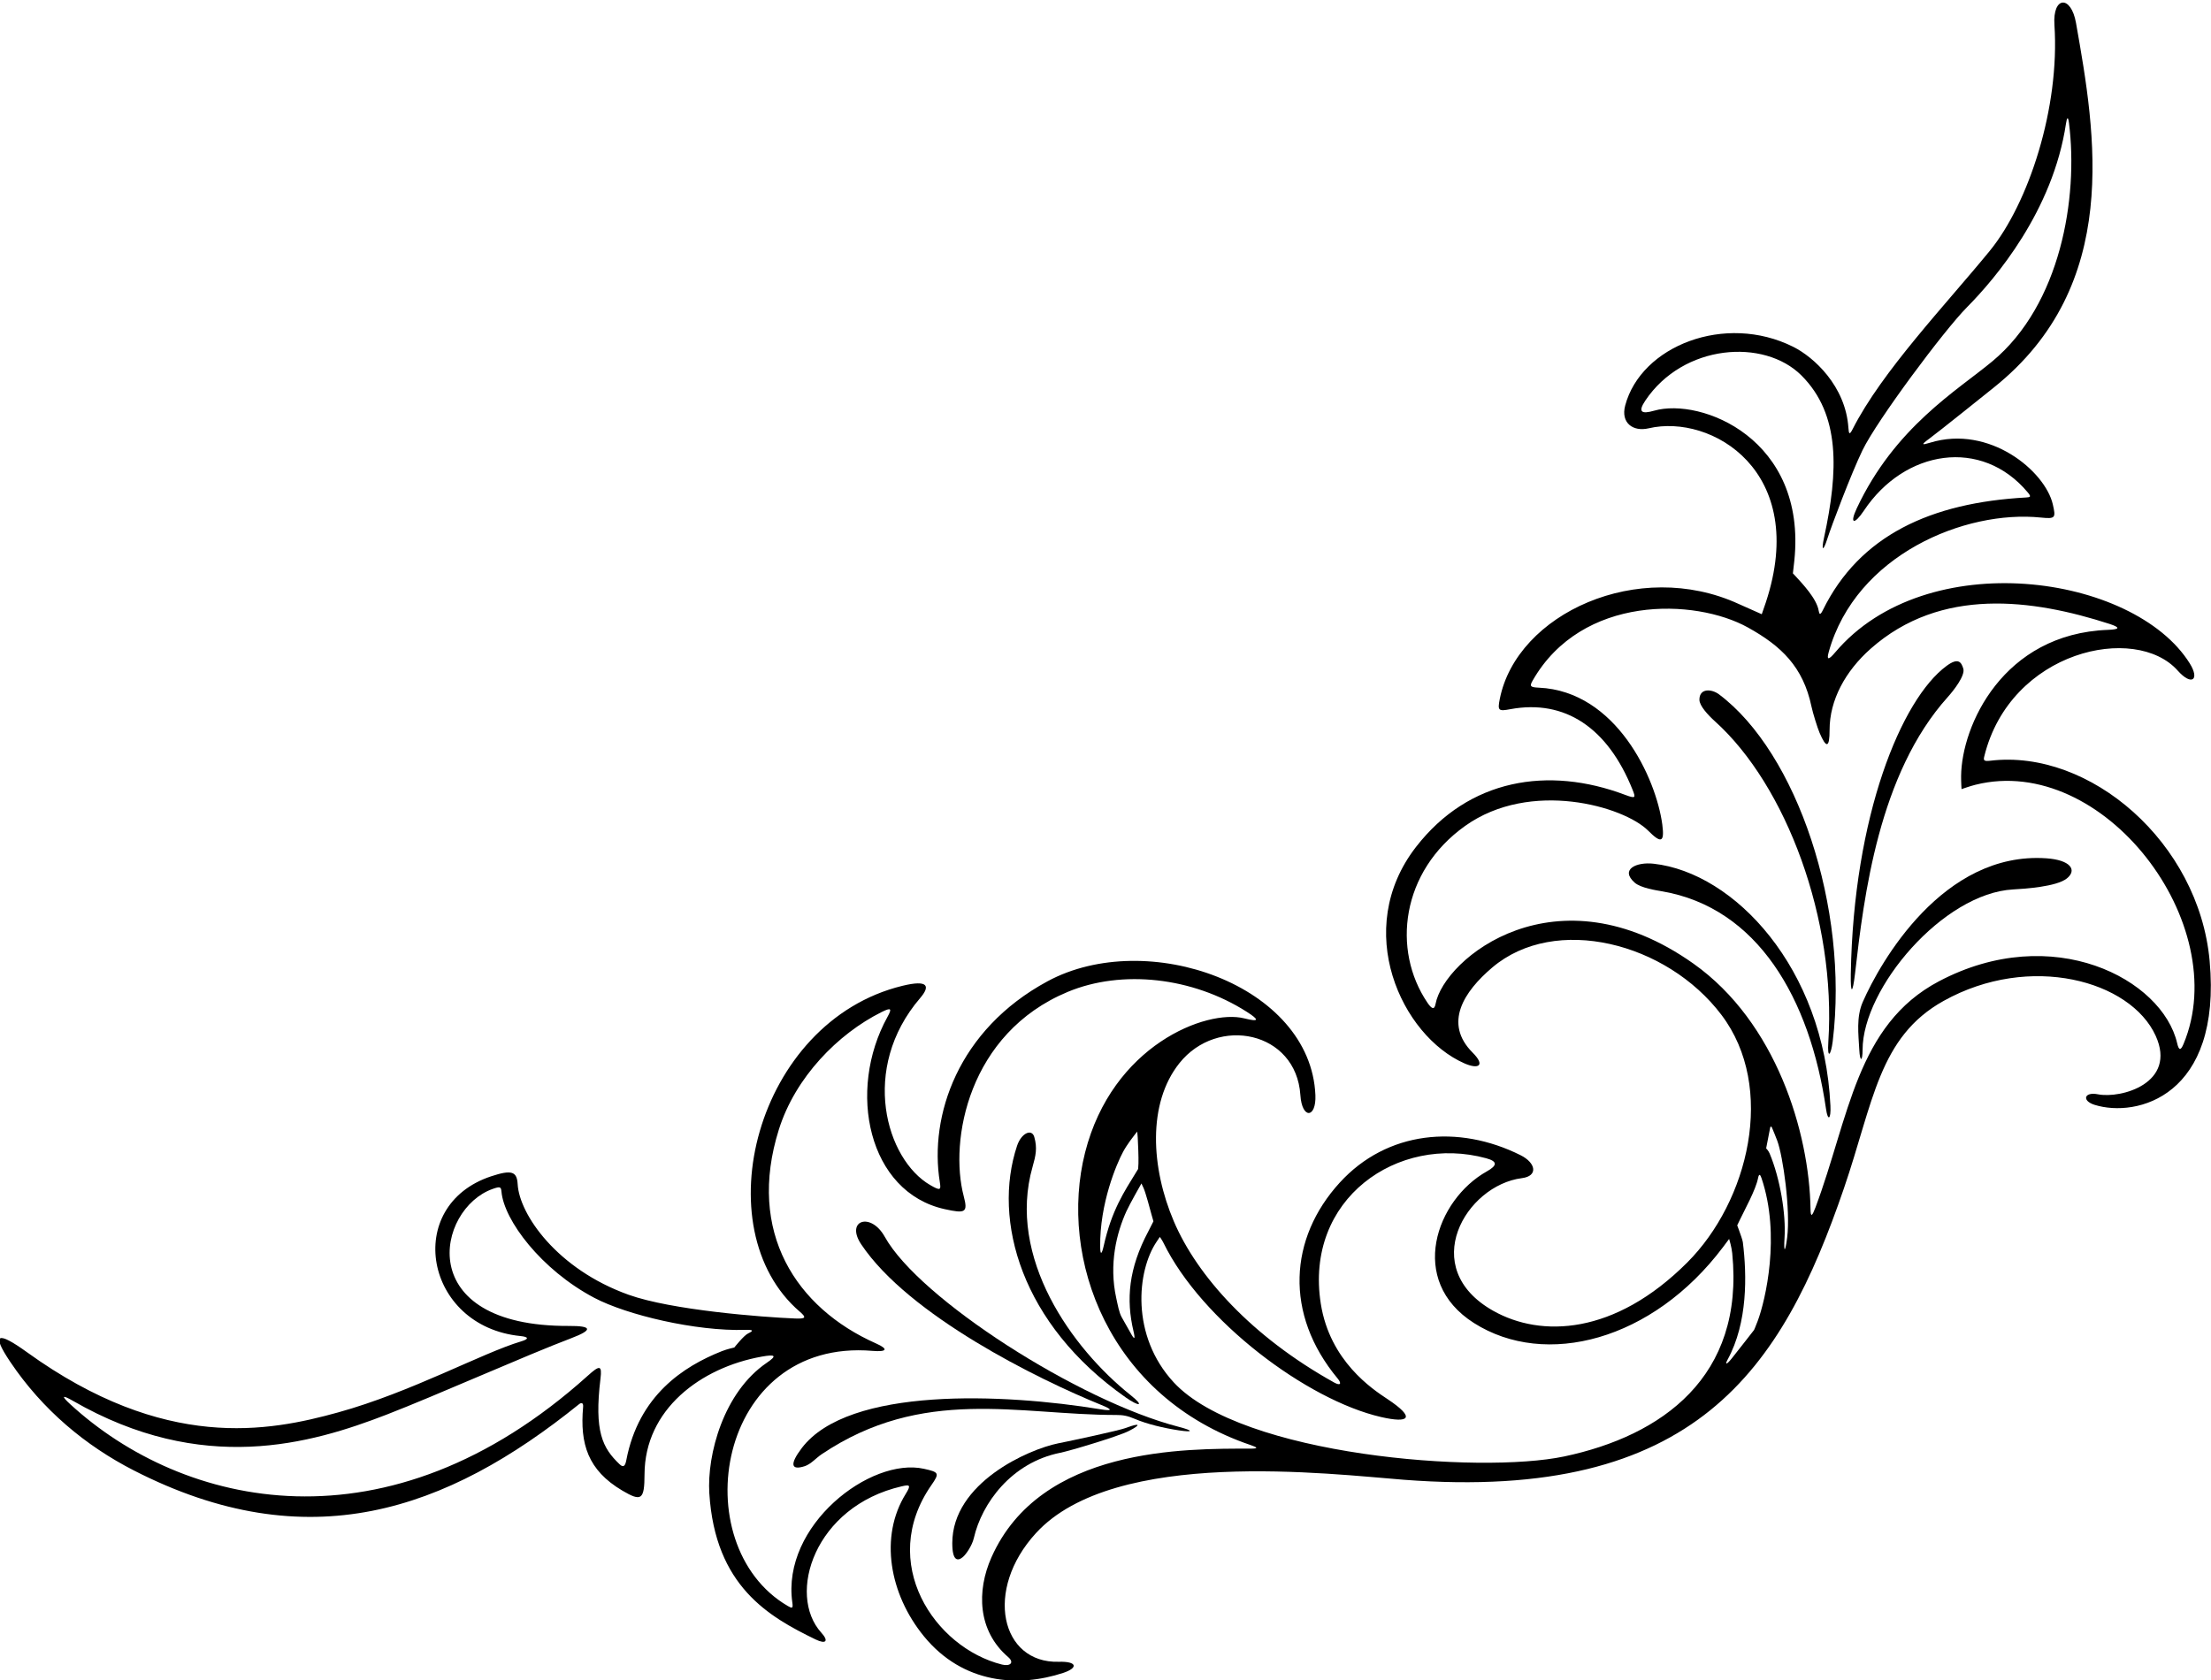 <?xml version="1.0" encoding="UTF-8"?>
<svg xmlns="http://www.w3.org/2000/svg" xmlns:xlink="http://www.w3.org/1999/xlink" width="546pt" height="415pt" viewBox="0 0 546 415" version="1.1">
<g id="surface1">
<path style=" stroke:none;fill-rule:nonzero;fill:rgb(0%,0%,0%);fill-opacity:1;" d="M 545.664 237.336 C 543.012 208.113 516.094 184.957 491.52 187.895 C 489.941 188.086 489.766 187.828 490 186.875 C 496.406 160.652 527.379 153.93 537.789 165.645 C 541.25 169.535 543.277 167.895 540.75 163.855 C 526.934 141.746 475.664 134.535 453.188 161.145 C 451.477 163.172 451.055 162.988 451.605 161.02 C 458.316 137.02 485.285 125.91 504 127.836 C 507.609 128.203 507.703 127.926 506.938 124.586 C 505.055 116.379 491.309 104.859 476.664 109.336 C 474.625 109.957 474.312 109.902 476.289 108.461 C 478.75 106.664 491.152 96.688 492.355 95.73 C 524.043 70.402 517.516 33.117 512.664 5.668 C 511.445 -1.258 506.855 -0.992 507.336 6.168 C 508.695 26.613 500.969 50.223 491.336 62 C 480.438 75.316 464.719 91.762 457.5 106 C 456.742 107.496 456.562 107.227 456.461 105.688 C 455.77 95.359 447.945 88.223 442.836 85.664 C 426.02 77.258 405.246 85.43 401.336 100.164 C 400.195 104.457 403.262 106.703 407.145 105.789 C 422.59 102.172 446.824 116.363 436.043 148.867 C 435.547 150.363 435.062 151.711 435.062 151.711 C 435.062 151.711 430.629 149.762 429.336 149.164 C 404.621 137.836 374.586 151.547 370.375 172.605 C 369.777 175.586 370.059 175.711 373 175.164 C 386.449 172.684 397.031 179.746 403.164 195.086 C 403.953 197.055 403.934 197.312 401.336 196.336 C 382.328 189.164 362.715 192.371 349.68 209.195 C 333.836 229.637 346.109 255.859 361.664 262.664 C 365.121 264.18 366.879 263.211 363.664 260 C 356.398 252.734 361.516 244.902 368.516 238.969 C 384.055 225.797 411.566 232.77 425.105 250.672 C 438.711 268.652 431.758 296.742 416.664 311.836 C 398.695 329.805 380.531 330.414 368.742 323.766 C 349.914 313.145 361.992 292.75 375.836 291 C 379.875 290.488 379.324 287.246 375.5 285.336 C 360.133 277.648 342.516 279.32 330.844 292.109 C 318.332 305.809 317.078 324.559 330.336 340.5 C 331.398 341.781 331 342.332 329.5 341.5 C 309.121 330.176 295.625 315.164 289.871 301.664 C 284.238 288.449 283.309 272.559 291.25 262.602 C 300.672 250.785 320.082 254.695 321.125 270.48 C 321.523 276.535 325.074 276.227 324.836 270.5 C 323.688 243.25 283.246 229.109 258.684 242.379 C 236.52 254.348 229.434 275.684 232.086 291.98 C 232.402 293.949 232.246 294.18 229.711 292.711 C 218.816 286.391 212.27 263.973 227.23 246.52 C 229.742 243.59 229.293 241.926 222.836 243.5 C 186.59 252.344 173.641 303.531 197.52 324 C 199.211 325.449 198.988 325.773 196.336 325.668 C 188.273 325.344 165.883 323.613 155.23 319.805 C 137.559 313.48 128.25 299.949 127.836 292.5 C 127.656 289.352 126.371 288.871 121.312 290.539 C 99.41 297.773 104.855 327.625 128.5 330 C 130.574 330.207 130.703 330.727 128.664 331.332 C 119.039 334.207 101.566 343.859 83.531 348.855 C 66.344 353.621 40.723 358.559 6.668 334 C -0.617 328.746 -2.223 329.297 2.5 336.332 C 10.539 348.305 21.203 357.125 33.016 363.18 C 75.98 385.195 110.199 373.305 143 346.832 C 143.551 346.391 144.094 346.449 144 347.5 C 143.18 356.629 145.168 363.137 153.664 368.168 C 158.402 370.969 159.145 370.477 159.164 364.168 C 159.219 348.129 173.031 337.781 188.125 335.082 C 191.484 334.484 191.961 334.832 189.355 336.605 C 178.637 343.895 174.574 359.34 175.164 368.832 C 176.602 391.809 189.863 399.336 201.395 404.938 C 203.969 406.188 204.719 405.367 202.836 403.293 C 194.227 393.816 201.137 372.07 222.664 367.125 C 224.613 366.676 225.078 366.727 223.664 369 C 217.133 379.52 219.613 393.711 228.164 404.168 C 237.84 415.992 251.605 416.836 262.605 413.188 C 266.207 411.992 266.137 410.328 261.414 410.457 C 247.215 410.848 242.898 392.777 255.836 378.668 C 275.289 357.441 328.652 364.113 346.664 365.5 C 418.855 371.055 440.059 338.152 455.348 293.531 C 462.645 272.242 463.922 256.152 479.98 247.215 C 501.316 235.332 526.145 242.215 532.336 255.836 C 537.652 267.531 523.801 271.426 518.062 270.289 C 514.668 269.621 514.035 271.891 517.25 272.895 C 527.664 276.152 548.703 270.762 545.664 237.336 Z M 184.75 329.355 C 183.664 329.875 181.336 332.832 181.336 332.832 C 181.336 332.832 179.605 333.203 178.23 333.75 C 168.832 337.473 157.73 344.637 154.664 360.668 C 154.387 362.141 153.941 362.566 153 361.668 C 148.809 357.664 146.691 353.645 148.289 340.5 C 148.703 337.117 148.062 337.184 145.164 339.793 C 95.707 384.297 45.152 372.387 17.332 346.832 C 15.172 344.848 15.227 344.402 18 346 C 49.977 364.414 76.715 356.668 95.465 349.414 C 107.906 344.598 129.848 334.789 141.023 330.555 C 146.629 328.43 146.102 327.48 140.5 327.508 C 101.699 327.676 107.797 298.562 121.664 293.664 C 123.496 293.02 123.73 293.121 123.836 294.336 C 124.438 301.363 133.621 313.621 146.727 320.547 C 154.785 324.805 171.848 328.852 184.062 328.48 C 186.066 328.418 186.148 328.684 184.75 329.355 Z M 408.5 101.438 C 405.293 102.355 404.434 101.742 406.312 98.938 C 415.684 84.953 435.629 83.504 444.875 92.75 C 454.5 102.375 454.008 116.344 450.438 132.812 C 449.73 136.07 450.227 136.305 451.242 133.121 C 452.242 129.984 457.125 117.027 459.934 111.219 C 463.461 103.91 480.047 81.633 485.75 75.875 C 492.699 68.859 506.973 52.129 510.195 30.492 C 510.438 28.887 510.719 28.762 510.926 30.379 C 513.27 48.844 508.859 75.238 492 89.25 C 483.289 96.488 467.93 105.492 458.516 125.57 C 456.695 129.457 457.91 129.699 460.277 126.145 C 470.32 111.047 489.375 108.008 500.75 121.625 C 501.629 122.676 501.445 122.816 500.375 122.875 C 476.82 124.16 459.199 132.238 450.125 150.75 C 449.508 152.012 449.262 151.754 449.125 150.875 C 448.652 147.863 444.992 144.062 443.508 142.426 C 443.164 142.047 442.75 141.625 442.75 141.625 C 442.75 141.625 442.934 140.109 443.105 138.484 C 446.23 108.363 420.055 98.137 408.5 101.438 Z M 308.875 357.812 C 292.812 357.824 256.977 357.34 244.836 384.668 C 241.145 392.973 241.414 402.812 248.961 409.293 C 250.566 410.676 249.438 411.645 247.438 411.145 C 230.801 406.988 216.688 385.984 230 366.832 C 232.074 363.848 231.887 363.621 228.164 362.793 C 214.973 359.852 192.949 376.75 195.664 395.832 C 195.879 397.328 195.617 397.309 194.52 396.668 C 168.816 381.605 176.863 330.402 215.5 333.668 C 218.863 333.949 219.605 333.285 216.336 331.832 C 196.59 323.059 184.371 304.32 192.336 279 C 196.398 266.07 206.926 255.371 217.664 250 C 220.078 248.793 220.324 249.074 219.164 251.164 C 209.086 269.387 214.371 294.5 233.312 298.664 C 238.383 299.781 239.059 299.512 238 295.5 C 234.348 281.684 239.152 255.215 263.664 245 C 277.066 239.414 294.496 241.359 307.887 249.918 C 311.086 251.961 310.949 252.457 307.258 251.535 C 297.895 249.203 274.672 258.203 267.957 284.676 C 261.348 310.742 273.727 345.043 308.871 356.941 C 310.664 357.551 310.719 357.812 308.875 357.812 Z M 279.914 328.805 C 280.41 330.887 280.137 330.988 279.199 329.242 C 278.715 328.344 277.59 326.387 277 325.355 C 276.336 324.188 276 322.168 275.664 320.668 C 273.781 312.184 275.773 304.449 278.164 299.188 C 279 297.355 281.875 292.312 281.875 292.312 C 281.875 292.312 282.105 292.777 282.406 293.453 C 282.941 294.66 284.031 298.773 284.387 300.086 C 284.629 300.988 284.836 301.664 284.836 301.664 C 284.836 301.664 284.039 303.266 283.586 304.125 C 278.691 313.324 278.059 320.973 279.914 328.805 Z M 272.551 307.762 C 272.078 309.879 271.711 310.07 271.684 307.938 C 271.555 297.246 275.762 287.418 277.355 284.48 C 277.844 283.574 278.488 282.609 279.09 281.77 C 280.016 280.484 280.836 279.5 280.836 279.5 C 280.836 279.5 280.922 280.379 280.961 281 C 281.031 282.176 281.195 285.969 281.137 287.375 C 281.105 288.164 281.062 288.73 281.062 288.73 C 281.062 288.73 280.828 289.113 280.527 289.605 C 277.684 294.266 274.52 298.883 272.551 307.762 Z M 386.301 359.738 C 365.48 364.145 306.637 359.594 289.852 341.445 C 279.176 329.902 280.758 313.887 285.633 306.691 C 286.059 306.059 286.414 305.52 286.414 305.52 C 286.414 305.52 286.93 306.195 287.332 307.016 C 296.719 326.203 322.684 345.781 341.059 350.008 C 347.969 351.598 349.766 350.293 342.566 345.527 C 338.941 343.133 328.414 336.199 326.172 322.051 C 322.059 296.09 345.238 280.148 367 286.086 C 369.824 286.855 369.816 287.852 367.164 289.336 C 354.672 296.332 347.48 316.297 363.98 326.781 C 381.652 338.02 408.121 331.141 425.516 308.012 C 426.363 306.891 427 306.02 427 306.02 C 427 306.02 427.176 306.566 427.363 307.332 C 427.523 307.984 427.695 308.797 427.77 309.562 C 430.824 340.098 410.402 354.633 386.301 359.738 Z M 434.062 326.273 C 433.578 327.57 433.164 328.5 433.164 328.5 C 433.164 328.5 428.98 333.875 427.645 335.543 C 426.312 337.207 425.945 337.086 426.625 335.832 C 431.625 326.645 431.395 314.965 430.395 306.855 C 430.336 306.352 429.836 304.922 429.449 303.871 C 429.199 303.188 429 302.664 429 302.664 C 429 302.664 429.242 302.152 429.582 301.445 C 430.891 298.703 433.562 293.922 434.145 291 C 434.371 289.867 434.66 289.996 435 291 C 439.793 305.176 435.934 321.266 434.062 326.273 Z M 441.336 305.664 C 440.848 309.539 440.445 309.434 440.688 305.711 C 441.062 299.91 439.586 291.047 437 284.895 C 436.711 284.207 436.145 283.645 436.145 283.645 C 436.145 283.645 436.867 279.82 437.145 278.504 C 437.195 278.27 437.406 278.098 437.582 278.52 C 437.914 279.305 438.465 280.637 438.883 281.746 C 440.32 285.594 442.184 298.863 441.336 305.664 Z M 539.211 257.875 C 538.535 259.48 538.078 259.555 537.645 257.688 C 533.988 241.836 506.922 227.539 478.809 242.383 C 458.398 253.156 456.629 276.094 448.336 298.211 C 447.5 300.43 447.137 300.777 447.105 298.664 C 446.805 279.648 438.578 252.48 418.223 238.039 C 384.301 213.977 356.594 236.746 354.5 248 C 354.195 249.641 353.422 249.027 352.5 247.664 C 343.684 234.645 345.973 215.277 361.82 203.996 C 377.965 192.496 400.988 199.156 407 205.164 C 410.105 208.273 411.113 208.281 410.5 203.664 C 408.98 192.258 399.141 170.715 380.02 169.855 C 377.914 169.758 377.664 169.531 378.48 168.105 C 390.609 146.871 418.586 147.73 431.664 155 C 439.887 159.566 445.27 164.691 447.336 174.5 C 447.664 176.086 448.836 179.836 449.336 181 C 451 184.891 451.812 184.789 451.812 180.289 C 451.812 172.945 455.672 165.797 461.973 160.219 C 479.293 144.887 501.965 147.977 520.926 154.102 C 523.691 154.996 523.473 155.469 520.562 155.574 C 494.613 156.555 484.414 179.234 484.289 191.688 C 484.277 193.215 484.395 194.914 484.395 194.914 C 484.395 194.914 486.5 194.164 487.836 193.836 C 519.391 185.945 551.609 228.258 539.211 257.875 "/>
<path style=" stroke:none;fill-rule:nonzero;fill:rgb(0%,0%,0%);fill-opacity:1;" d="M 291.125 352.438 C 266.348 346.043 226.98 320.762 218.5 305.5 C 215.043 299.277 208.715 301.41 212.664 307.336 C 224.398 324.898 256.305 340.68 272.008 347.043 C 274.793 348.172 274.758 348.59 271.754 348.094 C 247.906 344.18 209.539 342.457 198 357.668 C 195.004 361.613 195.262 363.277 198.754 362.137 C 200.234 361.652 201.59 360.082 202.855 359.23 C 227.938 342.34 251.473 349.5 275.664 349.5 C 277.277 349.5 278.391 349.668 280.336 350.5 C 283.23 351.742 287.41 352.738 291.086 353.293 C 294.703 353.84 294.754 353.375 291.125 352.438 "/>
<path style=" stroke:none;fill-rule:nonzero;fill:rgb(0%,0%,0%);fill-opacity:1;" d="M 278.062 352.688 C 276.254 353.375 264.602 355.848 261.336 356.5 C 254 357.969 235.164 366.258 235.164 381.168 C 235.164 385.547 236.477 385.68 237.77 384.598 C 238.551 383.941 240.051 381.809 240.5 379.855 C 242.449 371.383 249.711 361.258 261.836 358.832 C 264.324 358.336 276.094 354.785 278.664 353.5 C 281.844 351.91 281.645 351.328 278.062 352.688 "/>
<path style=" stroke:none;fill-rule:nonzero;fill:rgb(0%,0%,0%);fill-opacity:1;" d="M 278 345.168 C 281.312 347.484 282.746 347.418 279.211 344.605 C 264.738 333.09 248.586 310.613 255 288.164 C 255.777 285.445 256.195 283.555 255.414 280.836 C 254.809 278.711 252.219 279.848 251.164 283 C 245.02 301.441 252.223 327.121 278 345.168 "/>
<path style=" stroke:none;fill-rule:nonzero;fill:rgb(0%,0%,0%);fill-opacity:1;" d="M 505.336 212 C 479.82 210.25 464.277 237.723 460 247.5 C 458.371 251.223 458.941 255.402 459.145 259.289 C 459.312 262.461 459.961 262.145 459.961 259.312 C 459.961 244.09 479.836 220.625 497.164 219.688 C 499.902 219.539 507.824 219.035 510.395 216.98 C 513.047 214.855 511.223 212.402 505.336 212 "/>
<path style=" stroke:none;fill-rule:nonzero;fill:rgb(0%,0%,0%);fill-opacity:1;" d="M 408.336 213.336 C 404.102 212.863 400.008 214.746 403.664 218 C 405.164 219.336 409.023 219.91 410.5 220.164 C 434.012 224.23 446.965 246.547 450.938 273.961 C 451.379 277.004 452.18 276.52 452.02 273.125 C 450.426 239.105 428.328 215.555 408.336 213.336 "/>
<path style=" stroke:none;fill-rule:nonzero;fill:rgb(0%,0%,0%);fill-opacity:1;" d="M 424.5 171.5 C 422.723 170.164 419.664 169.891 419.664 172.836 C 419.664 174.336 421.836 176.664 423.5 178.164 C 441.105 194.012 453.496 227.176 451.5 257.375 C 451.211 261.766 452.148 260.73 452.586 257.188 C 456.613 224.184 443.758 185.941 424.5 171.5 "/>
<path style=" stroke:none;fill-rule:nonzero;fill:rgb(0%,0%,0%);fill-opacity:1;" d="M 484.836 165.164 C 484.336 163.5 483.566 162.355 480.664 164.5 C 469.555 172.723 457.711 201.43 457.047 240.629 C 456.961 245.676 457.512 245.523 458.09 240.504 C 460.289 221.355 463.918 191.145 481 172.164 C 482.5 170.5 485.336 166.836 484.836 165.164 "/>
</g>
</svg>
